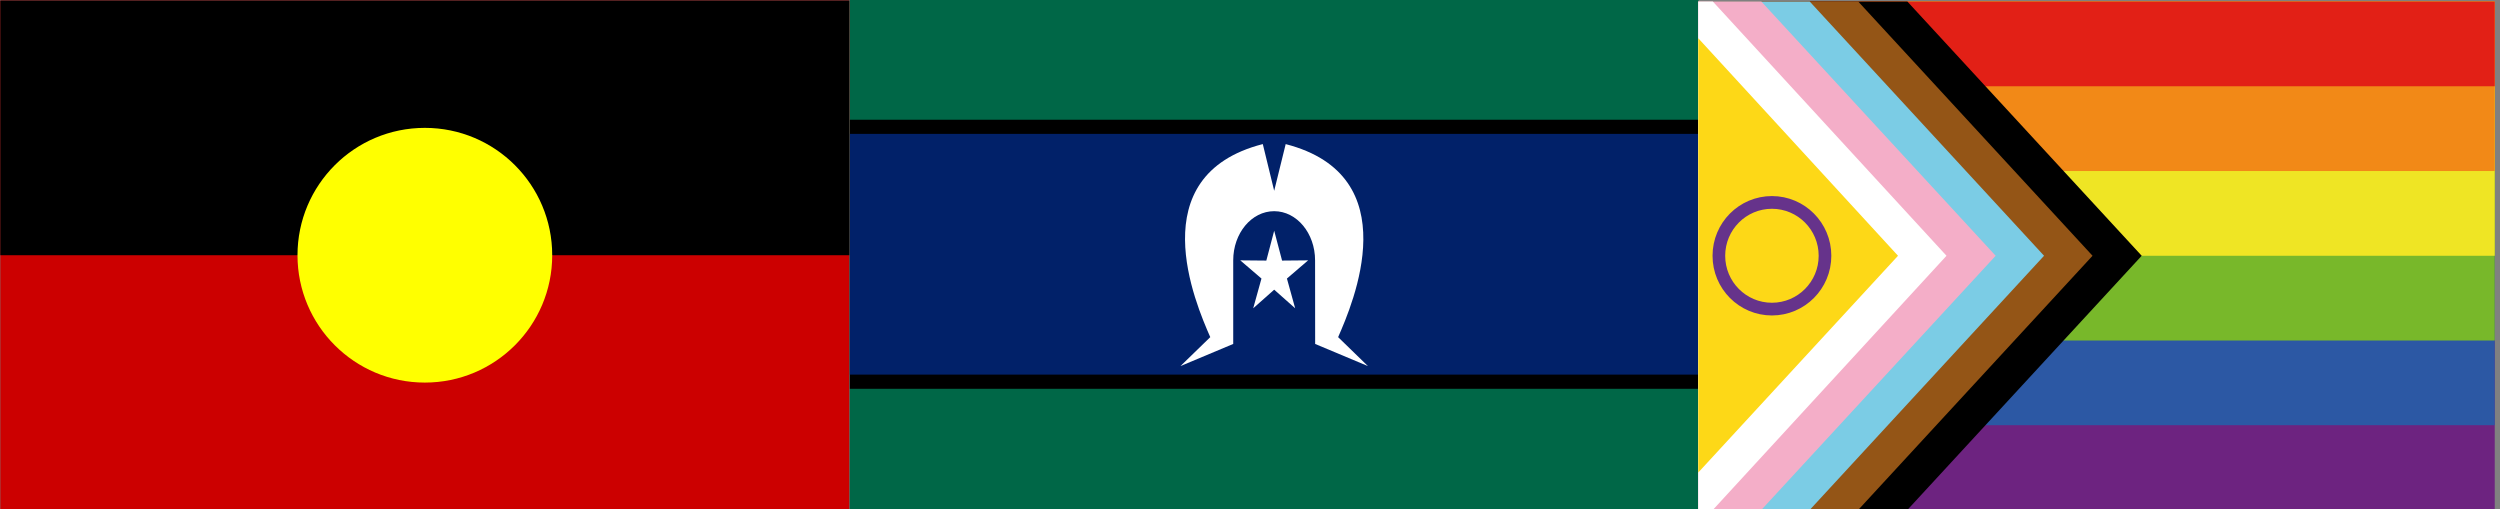 <?xml version="1.0" encoding="UTF-8" standalone="no"?>
<svg
   viewBox="0 0 300.45 61.212"
   version="1.1"
   id="svg2"
   width="300.45"
   height="61.212"
   sodipodi:docname="flags.svg"
   inkscape:version="1.3 (0e150ed, 2023-07-21)"
   xmlns:inkscape="http://www.inkscape.org/namespaces/inkscape"
   xmlns:sodipodi="http://sodipodi.sourceforge.net/DTD/sodipodi-0.dtd"
   xmlns="http://www.w3.org/2000/svg"
   xmlns:svg="http://www.w3.org/2000/svg">
  <rect x="0" y="0" width="300.45" height="61.212" fill="#808080" stroke="none"/>
  <sodipodi:namedview
     id="namedview1"
     pagecolor="#ffffff"
     bordercolor="#000000"
     borderopacity="0.25"
     inkscape:showpageshadow="2"
     inkscape:pageopacity="0.0"
     inkscape:pagecheckerboard="0"
     inkscape:deskcolor="#d1d1d1"
     showguides="true"
     inkscape:zoom="2.2392792"
     inkscape:cx="160.76602"
     inkscape:cy="34.386065"
     inkscape:window-width="1440"
     inkscape:window-height="793"
     inkscape:window-x="0"
     inkscape:window-y="25"
     inkscape:window-maximized="1"
     inkscape:current-layer="svg2" />
  <defs
     id="defs2">
    <clipPath
       clipPathUnits="userSpaceOnUse"
       id="clipPath3781">
      <path
         d="M -190.89,-31.815 H 131.633 V 30.011 H -190.89 Z"
         id="path3783"
         style="stroke-width:1" />
    </clipPath>
    <clipPath
       clipPathUnits="userSpaceOnUse"
       id="clipPath3777">
      <path
         d="m -191.271,-42.348 h 322.523 v 61.826 h -322.523 z"
         id="path3779"
         style="stroke-width:1" />
    </clipPath>
  </defs>
  <g
     id="g3"
     transform="matrix(10.204,0,0,10.204,0.039,0.061)">
    <rect
       width="10"
       height="6"
       fill="#cc0000"
       id="rect1"
       x="0"
       y="0" />
    <rect
       width="10"
       height="3"
       id="rect2"
       x="0"
       y="0" />
    <circle
       cx="5"
       cy="3"
       r="1.5"
       fill="#ffff00"
       id="circle2" />
  </g>
  <g
     id="layer1"
     transform="matrix(0.892,0,0,1.072,102.138,-257.197)">
    <g
       id="g7816">
      <path
         d="M -101.159,56.912 V -105.088 h 324 V 56.912"
         style="fill:#006747;fill-opacity:1;fill-rule:nonzero;stroke:none"
         id="path224"
         transform="matrix(0.353,0,0,-0.353,35.687,259.927)"
         clip-path="none" />
      <path
         d="m 1.3423456e-6,253.344 v 30.163 H 114.3 v -30.163"
         style="fill:#000000;fill-opacity:1;fill-rule:nonzero;stroke:none;stroke-width:0.256"
         id="path5655"
         clip-path="none" />
      <path
         d="m 1.3423456e-6,254.931 v 26.988 H 114.3 v -26.988"
         style="fill:#012169;fill-opacity:1;fill-rule:nonzero;stroke:none;stroke-width:0.242"
         id="path5657"
         clip-path="none" />
      <g
         id="g6944"
         transform="matrix(3.516,0,0,3.516,-167.212,-666.278)">
        <g
           id="g458"
           transform="matrix(0.353,0,0,-0.353,64.119,266.045)"
           clip-path="url(#clipPath3781)">
          <path
             d="M 0,0 -0.856,2.699 -1.709,0 -4.54,0.022 l 2.303,-1.645 -0.896,-2.686 2.277,1.681 2.277,-1.681 -0.894,2.686 2.302,1.645 z"
             style="fill:#ffffff;fill-opacity:1;fill-rule:nonzero;stroke:none"
             id="path460" />
        </g>
        <g
           id="g462"
           transform="matrix(0.353,0,0,-0.353,64.253,262.33)"
           clip-path="url(#clipPath3777)">
          <path
             d="M 0,0 0.007,-0.023 -1.236,-4.22 -2.472,0 C -15.785,-2.848 -9.77,-14.411 -8.175,-17.439 l -3.235,-2.614 5.727,1.999 v 7.549 c 0,2.454 1.988,4.443 4.443,4.443 2.454,0 4.443,-1.989 4.443,-4.443 l 0.008,-7.549 5.727,-1.999 -3.233,2.614 C 7.298,-14.411 13.314,-2.848 0,0"
             style="fill:#ffffff;fill-opacity:1;fill-rule:nonzero;stroke:none"
             id="path464" />
        </g>
      </g>
    </g>
  </g>
  <g
     id="g2"
     transform="matrix(10.204,0,0,10.257,-0.119,-0.146)">
    <path
       fill="#6d2380"
       d="m 20.013,0.032 h 9.381 V 5.989 h -9.381 z"
       id="path1"
       style="stroke-width:0.008" />
    <path
       fill="#2c58a4"
       d="m 20.013,0.032 h 9.381 V 4.996 h -9.381 z"
       id="path2"
       style="stroke-width:0.008" />
    <path
       fill="#78b82a"
       d="m 20.013,0.032 h 9.381 V 4.004 h -9.381 z"
       id="path3"
       style="stroke-width:0.008" />
    <path
       fill="#efe524"
       d="m 20.013,0.032 h 9.381 V 3.011 h -9.381 z"
       id="path4"
       style="stroke-width:0.008" />
    <path
       fill="#f28917"
       d="m 20.013,0.032 h 9.381 V 2.018 h -9.381 z"
       id="path5"
       style="stroke-width:0.008" />
    <path
       fill="#e22016"
       d="m 20.013,0.032 h 9.381 V 1.025 h -9.381 z"
       id="path6"
       style="stroke-width:0.008" />
    <path
       d="M 22.476,0.032 H 20.013 V 5.989 h 2.463 l 2.76,-2.978 z"
       id="path7"
       style="stroke-width:0.008" />
    <path
       fill="#945516"
       d="M 21.897,0.032 H 20.013 V 5.989 h 1.884 l 2.76,-2.978 z"
       id="path8"
       style="stroke-width:0.008" />
    <path
       fill="#7bcce5"
       d="M 21.326,0.032 H 20.013 V 5.989 h 1.313 l 2.76,-2.978 z"
       id="path9"
       style="stroke-width:0.008" />
    <path
       fill="#f4aec8"
       d="m 20.756,0.032 h -0.743 V 5.989 h 0.743 l 2.76,-2.978 z"
       id="path10"
       style="stroke-width:0.008" />
    <path
       fill="#ffffff"
       d="M 20.013,0.032 V 5.989 H 20.185 L 22.937,3.011 20.185,0.032 Z"
       id="path11"
       style="stroke-width:0.008" />
    <path
       fill="#fdd817"
       d="M 20.013,5.551 22.366,3.011 20.013,0.462 Z"
       id="path12"
       style="stroke-width:0.008" />
    <circle
       cx="20.881"
       cy="3.011"
       fill="none"
       stroke="#66338b"
       stroke-width="0.149"
       id="circle12"
       r="0.625" />
  </g>
</svg>
